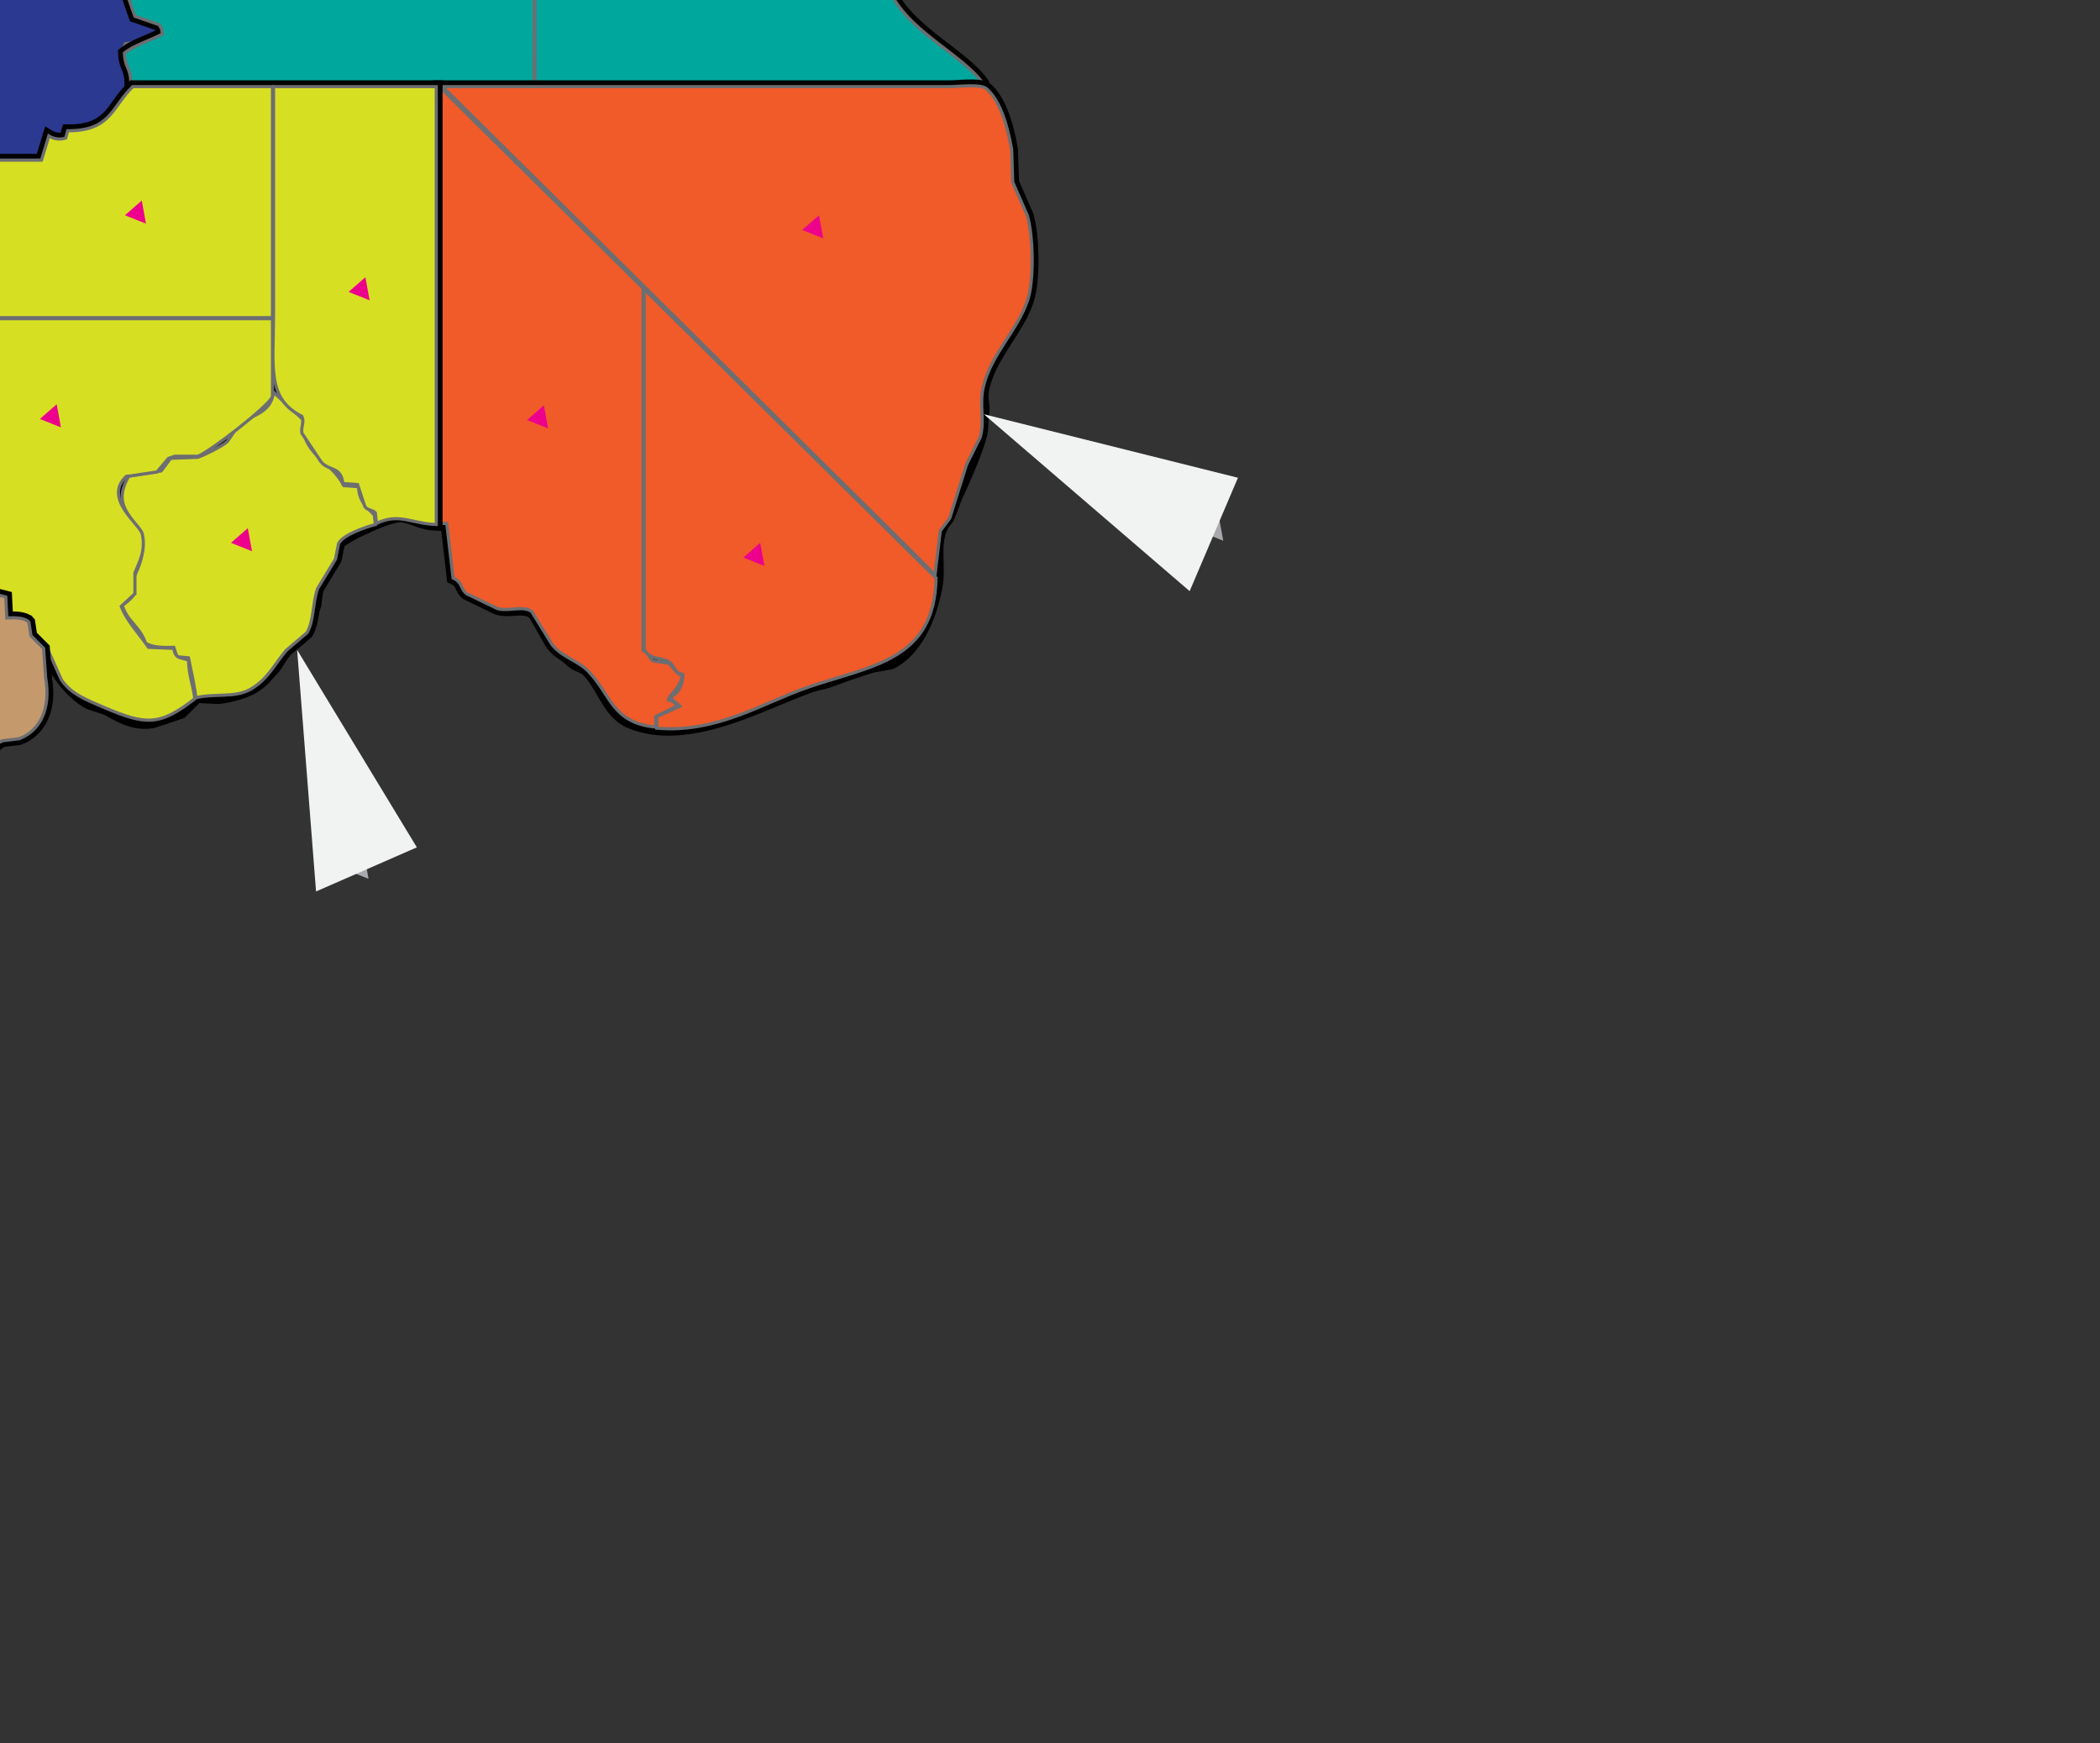 <?xml version="1.0" encoding="utf-8"?>
<!-- Generator: Adobe Illustrator 15.0.2, SVG Export Plug-In . SVG Version: 6.00 Build 0)  -->
<!DOCTYPE svg PUBLIC "-//W3C//DTD SVG 1.1//EN" "http://www.w3.org/Graphics/SVG/1.1/DTD/svg11.dtd">
<svg version="1.1" xmlns="http://www.w3.org/2000/svg" xmlns:xlink="http://www.w3.org/1999/xlink" x="0px" y="0px" width="2000px"
	 height="1660px" viewBox="0 0 2000 1660" enable-background="new 0 0 2000 1660" xml:space="preserve">
<rect x="0" y="0" width="2000" height="1660" fill="#333333" stroke="none"/>
<g id="continent">
	<path id="whole_map" fill-rule="evenodd" clip-rule="evenodd" stroke="#000000" stroke-width="10" stroke-miterlimit="10" d="
		M808.5-546.5c-0.167,0.833-0.334,1.667-0.5,2.5c-1.725,3.594-7.159,8.504-12.5,7c-0.246,5.21-2.494,6.45-3.5,9.5
		c-0.549,1.665,6.221,43.821,7,45.5c4.277,9.213,36.42,29.618,46,37c3.631,2.797,5.237,7.405,8.5,10.5
		c7.501,7.115,17.1,12.891,23.5,21c13.89,17.599,15.703,42.701,14,70c-0.616,9.871,2.588,21.111,1,31
		c-2.265,14.102-8.94,26.178-13.5,37.5c-5.105,12.678-4.461,26.588-8,40.5c-1.24,4.875-3.938,13.58-3.5,20
		c1.818,26.675,31.902,34.562,24,66c-1.698,6.756-5.783,10.927-8.5,16c-1.334,3.833-2.667,7.667-4,11.5
		c-4.26,7.057-10.605,15.236-14.5,22.5c-1,3-2,6-3,9c-2.5,3-5,6-7.5,9c-8.558,13.408-13.705,37.485-9,58.5
		c7.919,35.369,36.369,54.45,61.5,73c27.477,20.281,47.4,43.916,56,83.5c2.577,11.864-0.631,27.833,3,39.5
		c2.487,7.992,8.307,17.736,11,25.5c6.097,17.578,7.346,39.706,4.5,59.5c-0.726,5.043,1.739,10.271,0.5,16
		c-8.038,37.159-34.155,59.291-44,93.5c-2.651,9.213,1.822,16.061,0,26c-1.082,5.9-1.909,12.121-3.5,19.5
		c-2.382,11.047-9.65,19.819-13,30c-5.8,17.624-9.113,31.419-16,48c-1.704,4.104-5.556,7.02-7.5,10.5
		c-2.382,4.262-5.327,28.657-6,36c0.333,5.333,0.666,10.667,1,16c-3.413,17.98-8.719,40.894-18.5,53.5
		c-3.333,2.666-6.667,5.334-10,8c-4.99,4.461-7.424,10.331-13.5,14c-5.488,3.314-11.415,2.645-18.5,5
		c-13.082,4.35-28.146,9.961-41,14.5c-9.443,3.335-17.012,3.544-26,7.5c-25.204,11.094-53.44,20.644-80.5,30c-5,0.5-10.001,1-15,1.5
		c-8.981,2.362-25.849,8.07-37.5,6c-10.332-2.333-20.668-4.667-31-7c-18.77-9.34-28.499-33.435-41.5-49c-4-1.833-8-3.667-12-5.5
		c-4.182-2.802-18.36-16.445-21.5-20.5c-7.173-9.262-12.369-26.725-23-32c-7.768-3.854-17.728,1.559-27-1
		c-11.815-3.261-19.877-11.568-31.5-14.5c-0.086-4.96-5.035-9.922-8-14c-3.363,1.006-5.622-0.435-4.5-4c1-0.167,2-0.333,3-0.5
		c-1-0.333-2-0.667-3-1c-3.535-15.237-0.952-31.799-6.5-47c-5.243-0.121-11.879,1.872-18.5,0.5c-6.347-1.315-21.722-8.592-28.5-7.5
		c-11.852,1.908-23.253,9.441-33.5,13.5c-6.434,2.548-18.932,6.57-22.5,12c-1,5.166-2,10.334-3,15.5
		c-3.778,9.673-11.313,19.241-16,28c-0.667,5.333-1.334,10.667-2,16c-2.833,8.166-5.667,16.334-8.5,24.5
		c-4.502,9.771-13.772,12.032-20,19.5c-4.02,4.819-6.544,10.992-10.5,16c-3.191,4.04-16.038,14.188-20.5,17.5
		c-8.191,6.081-23.698,8.506-35.5,10.5c-7.686,1.298-14.044-3.765-20,0c-5.898,3.729-8.171,11.536-17.5,15.5
		c-24.345,10.344-36.563,9.646-61-0.5c-2.833-1.833-5.667-3.667-8.5-5.5c-4.166-1.333-8.334-2.667-12.5-4
		c-7.504-4.528-22.986-15.703-27.5-23c-8.635-13.958-12.485-32.857-26-42c-0.667-3.666-1.334-7.334-2-11
		c-1.99-0.291-1.301-0.665-2.5,1c-3.512,13.185,10.729,16.156,13.5,25c-0.334,2.5-0.667,5-1,7.5c3.918,16.033,6.771,45.76-3,60.5
		c-4.868,7.344-13.433,13.419-23,16c-4,0.5-8,1-12,1.5c-2.833,2.333-5.667,4.667-8.5,7c-3.333,1.166-6.667,2.333-10,3.5
		c-5.5,3.833-11.001,7.667-16.5,11.5c-6.987,4.276-20.011,6.607-28.5,8.5c-8.893,1.982-47.957-2.843-51,0.5
		c-13.834,13.296-8.738,23.166-31.5,32c2.521,31.94-9.864,39.232-35,47c-9.252,2.858-20.408,7.106-32,2.5
		c-8.5-4.833-17.001-9.667-25.5-14.5c-4.895-3.866-6.559-9.028-10-14.5c-4.012-6.377-17.073-13.614-24-17
		c-10.615,1.951-16.735,7.062-27.5,9c-6.061,1.092-12.105-1.112-16-2.5c-19.529-6.958-28.287-23.617-24-48.5
		c-7.823-0.515-15.721-0.055-24.5-0.5c-2.817,7.767-23.275,24.202-31,27.5c-4,0.833-8,1.667-12,2.5
		c-14.082,4.539-27.652,14.521-41.5,18c-6.539,1.643-12.894-0.908-18.5-0.5c-12.63,0.919-24.866,0.123-37.5,0
		c-4.619-0.045-12.055,1.872-17.5,0.5c-4.499-1.134-8.38-4.154-12-5.5c-6.373-2.368-10.926,1.636-18,0.5
		c-10.252-1.646-20.521-4.539-30-8.5c-8.241-3.443-11.247-10.533-17.5-15.5c-23.941-19.018-46.537-39.593-22.5-77.5
		c10.601-16.719,35.109-17.159,49.5-30c5.975-5.331,6.479-15.506,13-20.5c-2.54-8.897-0.762-25.048,0-35
		c-14.576-11.072-13.746-36.28-15-56.5c-7.086,2.769-14.979,2.757-23,1.5c-6.165-0.966-12.65,1.725-19,0
		c-13.336-3.623-25.126-12.799-39-16c-8.125-1.874-14.776,2.085-21.5,3c-3.667-0.5-7.334-1-11-1.5
		c-6.833,0.833-13.667,1.667-20.5,2.5c-5.424,2.689-8.944,8.472-13.5,12c-8.827,6.837-26.5,13.046-40,14
		c-9.483,0.67-15.458-4.646-22-6.5c-20.444-5.791-42.923-6.132-57.5-17.5c-6-6.166-12-12.334-18-18.5
		c-1.167-2.333-2.333-4.667-3.5-7c-6.258-4.895-17.829-3.829-25.5-7c-17.927-7.409-51.004-28.573-61-43.5
		c-2.941-4.392-5.386-10.623-6.5-16.5c-1.333-7.032,3.252-20.688,0-25.5c-7.416-10.975-1.733-17.869-2-31
		c-1.167-0.667-2.333-1.334-3.5-2c3.705-18.389-7.42-25.781-13.5-41.5c-1.621-4.19-0.43-10.59-1.5-14.5
		c-1.443-5.27-5.195-11.958-3.5-20.5c4.314-21.741,8.994-38.378,20-53c2.333-2.166,4.667-4.334,7-6.5
		c3.642-5.257,5.539-10.673,10.5-14.5c6.43-4.96,18.321-9.253,23.5-15c0.833-2.833,1.667-5.667,2.5-8.5
		c3.542-7.311,9.736-16.875,12.5-24.5c4.261-11.755,5.182-25.936,12-35c3.943-5.242,9.545-7.151,15-11
		c5.399-3.81,9.12-8.676,16.5-11c12.824-4.039,28.418,1.822,41.5-0.5c6.343-1.126,9.972-3.593,15-5c0-1.167,0-2.334,0-3.5
		c4.833-0.167,9.667-0.333,14.5-0.5c-0.083-2.816-0.125-3.317,1-5.5c4.07,0.258,5.963,2.759,8.5,3c2.301,0.219,2.929-3.155,7-2
		c4.833,2.666,9.667,5.334,14.5,8c5.283,1.149,8.479-3.734,12-4.5c3.833,0.666,7.667,1.333,11.5,2c0-0.167,0-0.333,0-0.5
		c0.167,0,0.333,0,0.5,0c1-2,2-4,3-6c4.792,0.863,9.755,7.635,12.5,11c0.51-2.16,0.353-3.853,2-5c7.013-3.727,18.353-0.965,26-5
		c-1.895-5.883,1.452-7.856,2.5-12c0.955-3.775-2.167-4.426-1.5-8c0.167,0,0.333,0,0.5,0c0.833,0.167,1.667,0.333,2.5,0.5
		c1.69,8.263,7.329,10.296,5.5,20.5c6.986,2.37,10.086,8.098,15.5,12c27.848-5.258,52.246,7.148,65.5,21c3,4.666,6,9.334,9,14
		c8.885,5.369,18.083,8.582,26.5,14.5c2.833,3,5.667,6,8.5,9c2.783,2.072,11.014,7.693,12.5,7c11.215-4.486,19.074-12.647,31.5-16
		c-0.186-26.052,14.53-33.915,30-44c2.833-1.167,5.667-2.334,8.5-3.5c1.793-1.765,7.699-12.952,10-16
		c-4.552-7.511-6.247-16.483-5-27.5c0.662-5.854-2.463-11.735-1-18.5c3.109-14.375,13.47-25.161,19.5-36.5
		c2.562-4.816,2.986-8.995,6-13c3.166-2.666,6.333-5.334,9.5-8c4.148-4.953,6.428-9.976,12-13.5c9.166-3.5,18.334-7,27.5-10.5
		c4.966,2.759,7.359,6.168,11.5,9c-1.533-3.45-3.617-6.651-3.5-10c10.017-9.428,25.098-2.764,40-6.5
		c10.844-2.719,27.892-11.768,37.5-17.5c3.396-2.026,8.621-11.394,14-6.5c-0.936,4.224,0.356,7.42,0,12
		c5.17,2.338,7.279,11.621,10,16.5c-0.167-2.333-0.334-4.667-0.5-7c-1.294-1.82-0.969-1.434-3-1.5c0.521-3.303-2.095-5.911-2.5-9
		c1.5-6,3-12,4.5-18c32.135-13.619,35.291-3.438,62,7c11.8,4.611,15.063-2.74,20,9.5c10.914,0.625,19.42,5.78,28.5,6.5
		c0-0.166,0-0.334,0-0.5c-6.771-6-11.508-3.385-20.5-7c-5.283-2.124-7.088-7.988-11-11.5c-16.195,2.848-34.995-9.229-48.5-16.5
		c0.762-15.633,11.663-48.967,20-56c-7.656-13.539-19.185-26.346-23-44c-0.334-10.499-0.667-21.001-1-31.5
		c-0.797-4.205-3.498-9.341-2.5-15.5c1.294-7.986,2.431-17.6,5-26c1.677-5.482,4.994-8.654,6-15
		c-10.842-8.577-25.516-42.336-25.5-63c-11.511-2.1-10.508-23.055-6-32c1.777-3.527,5.166-3.059,6-8c0.57-3.98-2.248-5.203-3-9
		c-3.008-15.189,2.052-27.586,14-31.5c0.265-6.341,2.211-9.814,3.5-14c-0.5-1.5-1-3-1.5-4.5c-1.354-7.946,4.873-12.139,11-13
		c-1.5-2.333-3-4.667-4.5-7c-1.328-4.112,0.693-6.828,1.5-9.5c0-2.667,0-5.333,0-8c1.441-6.506,5.641-6.574,10-10
		c-4.997-8.661,2.363-18.961,10-21c0.424-7.888,1.057-12.372,7.5-15.5c-4.061-9.891,6.719-27.121,18-27
		c2.129-6.952,9.124-11.993,15.5-14.5c-0.682-7.567-0.543-12.693,3-17.5c6.73-2.253,9.374-0.464,13.5,3.5
		c0.833-0.333,1.666-0.667,2.5-1c-1.367-7.521,8.473-11.823,13-15.5c0.666-1.667,1.334-3.333,2-5c7.879-10.669,12.221-12.74,28-9.5
		c-0.922-3.465-0.715-4.715,1-7.5c1.333-0.167,2.666-0.333,4-0.5c3.301,0.674,4.028,2.088,4.5,5.5c6.396-0.732,10.13,1.758,10.5,8.5
		c5.724-0.672,9.81,2.22,14.5,1.5c9.291-1.427,16.678-3.243,26-4.5c3.333,0.5,6.667,1,10,1.5c8.736,0.786,25.426-0.001,35.5-1
		c15.255-1.513,25.537-8.712,37.5-12c10.605-2.915,18.347-0.386,29-3.5c12.41-3.627,26.055-9.404,37-14
		c7.549-3.17,31.479-11.267,35.5-16c2.517-2.963,0.744-6.52,2-10c1.333-1.5,2.666-3,4-4.5c1.422-3.525,0.456-5.872,2.5-9
		c1.833-0.333,3.666-0.667,5.5-1c5.996,1.029,8.947,12.4,14.5,9.5c11.949-3.712,20.142-11.065,29.5-17c3.333-1.333,6.667-2.667,10-4
		c11.665-9.499,23.334-19.001,35-28.5c9.398-12.244,19.586-22.929,29-35c3.166-2.667,6.334-5.333,9.5-8
		c9.093-12.23,17.242-23.49,28.5-33.5c-1.313-7.036-0.805-13.707,2.5-18.5c6.116-1.737,6.49,0.424,11,2
		c3.746,1.309,10.843-2.586,17-2c2.5,0.667,5,1.333,7.5,2c0-0.167,0-0.333,0-0.5c-1.024-2.663-0.762-4.206,0-7
		c4.834-3.512,7.771-2.129,11.5,1.5c9.008-4.538,10.398-12.877,23-4.5c0.897,0.597,6.457-2.45,9.5-1.5c2.043,0.638,2.567,3.13,4,4
		c3.195,1.942,30.021-2.218,35-1c1,2,2,4,3,6c2.662-1.024,4.206-0.761,7,0c2.708,4.184,9.243,15.715,9.5,21
		c4.511,0.563,13.413,11.743,15,15.5c-0.34,2.686-1.984,4.862-1,5.5c9.618,10.291,21.271,17.746,32.5,26.5
		c16.029,12.497,25.923,31.588,43.5,43c5.956,3.867,14.645,3.97,21.5,7c15.976,7.061,34.637,13.552,51.5,21
		c8.359,3.692,18.135,10.63,26,14.5c4.742,2.333,9.014,2.329,13,5c7.545,5.055,18.1,21.262,22.5,29.5c2.267,4.245,3.97,10.779,8,13
		c4.499,1,9,2,13.5,3c3,2,6,4,9,6c7.599,3.643,15.039,3.518,23.5,6.5c14.394,5.073,31.869,13.494,46,18.5
		c11.943,4.23,20.081,4.623,25,16c9.192-4.128,18.133,1.211,26.5-0.5c5.1-1.042,7.719-4.627,12.5-6.5c-0.5-1.5-1-3-1.5-4.5
		c0.5-0.667,1-1.333,1.5-2c3.5-0.5,7-1,10.5-1.5c1.086,0.913,1.585,1.417,2.5,2.5c0,0.167,0,0.333,0,0.5
		c-4.451,6.265-7.789,11.524-13.5,16.5C810.833-546.5,809.666-546.5,808.5-546.5z"/>
</g>
<g id="Nation1">
	
		<path id="outline" fill-rule="evenodd" clip-rule="evenodd" fill="none" stroke="#000000" stroke-width="12" stroke-miterlimit="10" d="
		M-258.5-202.5c24.729-0.001,34.609,6.57,50,14c0.333,3.666,0.666,7.334,1,11c20.143,0.186,33.852-2.205,45-5
		c16.857,14.193,36.239-2.858,43-1c4.271,1.174,10.388,22.23,19,26c17.229,7.541,43.572-4.863,66,0c17.164,3.723,16.99,14.195,40,14
		c0,6.333,0,12.668,0,19c21.252,9.409,37.798-6.521,54-3c14.064,3.058,27.372,6.06,43,6c0.666-1,1.334-2,2-3c0-4.333,0-8.667,0-13
		c8.004,0.638,8.02,4.559,13,6c11.646,3.369,23.926-13.864,35-4c0,5,0,10,0,15c5.666,3.333,11.334,6.667,17,10
		c-7.363,17.879-31.506,21.018-32,48c2,1.333,4,2.667,6,4c-2.242,5.451-2.181,14.717-2,23c-3.333,2.333-6.667,4.667-10,7
		c0.663,10.4,2.109,13.901-2,22c-3.333,0.666-6.667,1.334-10,2c0.225,10.104,3.946,15.322,7,23c7.965,0.774,20.773,5.845,25,11
		c-7.196,6.767-18.996,11.295-32,12c-1.333,2.666-2.667,5.334-4,8c0.313,13.024,10.697,25.172,5,34
		c-9.177,20.297-22.461,31.114-45,38c-4,0-8,0-12,0c-5.607,2.646-1.024,7.014-11,8c-2.333-1.333-4.667-2.667-7-4
		c-0.666,0.667-1.334,1.333-2,2c-1.666,6.999-3.334,14.001-5,21c-16.332,0.333-32.668,0.667-49,1c0,6.666,0,13.334,0,20
		c-11.271,2.836-8.304,8.893-15,15c-5.666,2.666-11.334,5.334-17,8c-2.75,2.129-23.461,32.813-26,37
		c-10.157,16.745,3.397,24.02-20,32c0.429,10.875-0.005,19.202-4,25c-6.253,2.554-10.379,6.831-14,12c0.149,12.149-0.67,24.559-2,34
		c10.424,4.479,15.895,17.726,19,30c4,2,8,4,12,6c-0.666,1-1.334,2-2,3c-6.199,1.966-11.902,5.784-15,11
		c2.896,7.792,8.229,9.328,3,18c-29.535,5.332-65.443,16.41-101,10c-9.503-14.713-18.027-27.47-28-41c-8.666,0-17.334,0-26,0
		c-1.508,6.748-5.777,21.515-11,25c-15.227,5.788-71.899,7.33-93,3c-4.6-0.943-10.529-6.613-18-4c-23.173,8.106-51.441,23.298-78,28
		c0-0.333,0-0.667,0-1c2.717-5.827,5.181-9.687,4-17c-3,0-6,0-9,0c-0.242-16.289-6.915-22.396-11-36c-8.232-1.903-12.85-5.221-23-6
		c0-59.327,0-118.673,0-178c0-11.757-2.807-56.467,2-62c4-2,8-4,12-6c3.333-5.333,6.667-10.667,10-16
		c-20.089-41.511,15.027-98.948,38-116c9.999-4,20.001-8,30-12c4.333,3.333,8.667,6.667,13,10c-3.089-4.777-4.902-8.223-3-13
		c11.77-3.25,33.196-1.561,45-6c15.283-5.748,28.393-19.912,43-24c0.666,0.334,1.334,0.667,2,1c-0.473,10.997,1.602,15.23,7,20
		c-3.283-7.363-3.436-22.313,4-27c24.207-15.715,61.932,5.645,79,17c11.332,2.666,22.668,5.334,34,8c-6.604-5.529-14.93-4.246-24-8
		c-5.548-2.297-7.35-9.941-12-12c-5.333-0.333-10.667-0.666-16-1c-10.999-5.333-22.001-10.667-33-16
		c0.848-20.428,9.137-44.504,20-56C-246.934-155.91-257.717-168.891-258.5-202.5z"/>
	<polygon id="agent_anchor" fill-rule="evenodd" clip-rule="evenodd" fill="#A7A9AC" points="-547,-227 -563,-213 -543,-205 	"/>
	<polygon id="pointer" fill-rule="evenodd" clip-rule="evenodd" fill="#F1F2F2" points="-571,-177 -323,-49 -531,-251 	"/>
	<g id="_x33_">
		
			<path id="N1T3" fill-rule="evenodd" clip-rule="evenodd" fill="#2B3990" stroke="#6D6E71" stroke-width="3" stroke-miterlimit="10" d="
			M-451.5,403.5c-0.242-16.289-6.915-22.396-11-36c-8.232-1.903-12.85-5.221-23-6c0-59.327,0-118.673,0-178
			c0-11.757-2.807-56.467,2-62c4-2,8-4,12-6c3.333-5.333,6.667-10.667,10-16c-20.089-41.511,15.027-98.948,38-116
			c9.999-4,20.001-8,30-12c9.479,5.18,16.144,14.303,20,25c2.667,0.334,5.333,0.667,8,1c1-1.333,2-2.667,3-4
			c0.667,0.334,1.333,0.667,2,1c0.069,10.913,5.285,40.811,12,43c1.803,0.588,7.874-1.404,11-1c3.959,5.771,5.582,11.623,9,19
			c13.198-0.572,14.53,2.349,19,10c8.21-0.369,11.074-0.428,16-4c15.963,11.817,8.084,34.023,10,52c23.78,12.56,21.344,32.393,50,39
			c74.326,0,148.674,0,223,0c0,5.666,0,11.334,0,17c-11.271,2.836-8.304,8.893-15,15c-5.666,2.666-11.334,5.334-17,8
			c-2.75,2.129-23.461,32.813-26,37c-10.157,16.745,3.397,24.02-20,32c0.429,10.875-0.005,19.202-4,25
			c-6.253,2.554-10.379,6.831-14,12c0.149,12.149-0.67,24.559-2,34c10.424,4.479,15.895,17.726,19,30c4,2,8,4,12,6
			c-0.666,1-1.334,2-2,3c-6.199,1.966-11.902,5.784-15,11c2.896,7.792,8.229,9.328,3,18c-29.535,5.332-65.443,16.41-101,10
			c-9.503-14.713-18.027-27.47-28-41c-8.666,0-17.334,0-26,0c-3.666,8.666-7.334,17.334-11,26c-19.584-0.15-31.83,8.196-53,4
			c-6.805-1.349-55-7.053-58-6c-23.188,8.141-51.437,23.217-78,28c0-0.333,0-0.667,0-1c2.717-5.827,5.181-9.687,4-17
			C-445.5,403.5-448.5,403.5-451.5,403.5z"/>
		<polygon id="text_anchor" fill-rule="evenodd" clip-rule="evenodd" fill="#EC008C" points="-320,237 -336,251 -316,259 		"/>
	</g>
	<g id="_x32_">
		
			<path id="N1T2" fill-rule="evenodd" clip-rule="evenodd" fill="#2B3990" stroke="#6D6E71" stroke-width="3" stroke-miterlimit="10" d="
			M104.5-137.5c8.004,0.638,8.02,4.559,13,6c11.646,3.369,23.926-13.864,35-4c0,5,0,10,0,15c5.666,3.333,11.334,6.667,17,10
			c-6.798,16.492-31.501,20.788-32,48c2,1.333,4,2.667,6,4c-2.196,5.885-1.399,19.303-4,25c-2.666,1.666-5.334,3.334-8,5
			c0.663,10.4,2.109,13.901-2,22c-3.333,0.666-6.667,1.334-10,2c0.225,10.104,3.946,15.322,7,23c7.965,0.774,20.773,5.845,25,11
			c-7.196,6.767-18.996,11.295-32,12c-1.333,2.666-2.667,5.334-4,8c0.313,13.024,10.697,25.172,5,34
			c-9.158,20.251-22.523,31.133-45,38c-4,0-8,0-12,0c-5.607,2.646-1.024,7.014-11,8c-2.333-1.333-4.667-2.667-7-4
			c-0.666,0.667-1.334,1.333-2,2c-1.666,6.999-3.334,14.001-5,21c-67.66,0.667-135.34,1.333-203,2c-29.545,0.001-66.241,3.218-87-6
			c-9.763-4.335-6.422-11.627-12-20c-6.666-4.333-13.334-8.667-20-13c0-0.333,0-0.667,0-1c2.872-11.25,5.096-40.83-6-47
			c-4.365-3.029-12.413,0.205-20,1c-1.666-3-3.334-6-5-9c-4.666-0.333-9.334-0.666-14-1c-2.232-9.563-3.061-15.343-11-19
			c-1.736-0.573-8.711,1.174-9,1c-8.402-5.041-9.703-29.84-12-43c-6.947,1.074-5.729,2.315-13,2c-2.719-10.028-9.581-13.488-11-25
			c1-0.666,2-1.334,3-2c8.844-5.754,28.996-1.638,40-5c17.178-5.248,30.256-20.665,46-25c0.666,0.334,1.334,0.667,2,1
			c-0.208,14.926,5.647,17.109,9,28c0.333,0,0.666,0,1,0c0-1.666,0-3.334,0-5c-4.945-6.611-8.881-23.725,1-30
			c20.302-13.297,40.693,0.479,57,7c25.289,10.115,53.567,13.441,79,25c11.152,5.068,18.75,14.8,28,20c6,0,12,0,18,0
			c7.434,1.597,11.146,8.014,16,12c1.236,0.551,55.57-0.81,56-1c6.868-3.045,17.683-12.889,24-17c0.107-0.07,8.135,2.509,12,1
			c1.666-1.666,3.334-3.334,5-5c12.521-6.863,26.107,0.057,29-17c13.489-6.344,33.954-63.016,46-80c9.061,1.309,13.554,1.752,18-4
			C105.166-130.166,104.833-133.834,104.5-137.5z"/>
		<polygon id="text_anchor" fill-rule="evenodd" clip-rule="evenodd" fill="#EC008C" points="-100,52 -116,66 -96,74 		"/>
	</g>
	<g id="_x31_">
		
			<path id="N1T1" fill-rule="evenodd" clip-rule="evenodd" fill="#2B3990" stroke="#6D6E71" stroke-width="3" stroke-miterlimit="10" d="
			M-258.5-202.5c24.729-0.001,34.609,6.57,50,14c0.333,3.666,0.666,7.334,1,11c20.143,0.186,33.852-2.205,45-5
			c16.857,14.193,36.239-2.858,43-1c4.271,1.174,10.388,22.23,19,26c17.229,7.541,43.572-4.863,66,0
			c17.164,3.723,16.99,14.195,40,14c0,6.333,0,12.668,0,19c27.455,11.65,52.744-9.132,81,2c-1.333,1.333-2.667,2.667-4,4
			c-5.009,15.266-36.443,79.048-47,86c-11.125,5.182-30.628,12.928-41,10c-2.772,9.193-18.91,11.312-25,18
			c-19.102-5.836-34.614,1.352-55,1c-5.442-17.474-18.404-5.048-33-13c-8.844-4.818-18.162-15.541-28-20
			c-15.665-4.666-31.335-9.334-47-14c-5.551-2.296-7.348-9.938-12-12c-5.333-0.333-10.667-0.666-16-1
			c-10.999-5.333-22.001-10.667-33-16c0.848-20.428,9.137-44.504,20-56C-246.934-155.91-257.717-168.891-258.5-202.5z"/>
		<polygon id="text_anchor" fill-rule="evenodd" clip-rule="evenodd" fill="#EC008C" points="-79,-100 -95,-86 -75,-78 		"/>
	</g>
</g>
<g id="Nation2">
	
		<path id="outline" fill-rule="evenodd" clip-rule="evenodd" fill="none" stroke="#000000" stroke-width="12" stroke-miterlimit="10" d="
		M277.5-194.5c-0.333,2.333-0.667,4.667-1,7c-2.333,3-4.667,6-7,9c-4.005-2.166-12.066-3.194-16,0c-3.974,2.164-3.506,3.532-5,8
		c-10.666-0.666-21.334-1.334-32-2c-0.333,1-0.667,2-1,3c-2.036,2.555-2.164,5.891-2,11c-7.999,0.334-16.001,0.667-24,1
		c1.333,1.666,2.667,3.334,4,5c-3.028,6.955-6.293,9.975-12,14c-11.543-0.582-34.476-7.077-48-2c-3.273,1.229-7.811,7.071-14,6
		c-6.401-1.107-7.936-7.455-18-5c-0.334,5-0.667,10-1,15c-17.665-2-35.335-4-53-6c-10.431,3.172-23.891,8.352-39,4
		c-0.334-6.666-0.667-13.334-1-20c-6.333-0.333-12.668-0.666-19-1c-1.713-4.584-4.135-9.26-9-11c-0.334,0.666-0.667,1.334-1,2
		c-3.666-1.333-7.334-2.667-11-4c-19.664,0.666-39.336,1.334-59,2c-4.529-0.882-8.438-2.996-11-6c-7.446-4.317-7.784-12.519-12-20
		c-3.333-0.666-6.667-1.334-10-2c-7.906,5.934-17.829,6.389-33,6c-1.333-2.666-2.667-5.334-4-8c-12.285,4.925-23.479,8.175-44,8
		c0-3.333,0-6.667,0-10c-8.332-4.666-16.668-9.334-25-14c-9.332-0.666-18.668-1.334-28-2c-1-6.666-2-13.334-3-20
		c1.924-15.383,9.293-28.282,11-42c-7.986-6.271-37.158-71.014-34-86c1.394-6.611,7.42-9.644,9-14c-1.333-7.999-2.667-16.001-4-24
		c2.33-11.709,9.914-10.883,15-18c4.829-6.758,1.664-19.203,3-27c3.333-1.667,6.667-3.333,10-5c-3.467-5.569-7.605-18.653-2-28
		c3-2,6-4,9-6c2.134-4.255-2.647-11.396,2-17c2.666-1.333,5.334-2.667,8-4c7.08-10.292,4.623-26.325,12-36
		c3.676-4.82,9.173-3.209,14-7c6.33-4.971,5.316-10.875,15-14c-0.57-8.844-0.361-14.905,5-18c5.973-2.158,8.243,1.621,14,3
		c0.82-8.481,18.279-28.123,25-31c6,0,12,0,18,0c0.333-2.333,0.666-4.667,1-7c2,0,4,0,6,0c4.683,6.313,10.875,4.61,13,14
		c22.467-2.904,51.053,2.733,80-2c18.484-3.022,30.429-10.297,46-14c22.033-5.239,39.337-5.938,59-14
		c9.227-3.783,36.307-10.601,41-19c4.582-8.198,2.516-25.249,14-23c3.666,3,7.334,6,11,9c45.47-9.348,77.896-56.583,106-85
		c12.665-13.665,25.335-27.334,38-41c2.364-6.062-1.393-11.496,2-17c1.517-1.926,1.791-1.77,4-3c9.676,3.748,21.291,0.704,32,3
		c-0.628-4.311-1.273-5.353,2-8c5.063-1.77,7.441,2.671,11,2c2.333-1.667,4.667-3.333,7-5c0,138.986,0,278.014,0,417
		c0,42.996,0,86.004,0,129c0.001,13.697,2.597,34.842-2,45c-12.504,2.049-28.666,8.924-38,15c0.533,9.123,3.458,16.635,0,24
		c-0.333,0-0.667,0-1,0C293.465-185.021,286.053-193.174,277.5-194.5z"/>
	<polygon id="agent_anchor" fill-rule="evenodd" clip-rule="evenodd" fill="#A7A9AC" points="-309,-805 -325,-791 -305,-783 	"/>
	<polygon id="pointer" fill-rule="evenodd" clip-rule="evenodd" fill="#F1F2F2" points="-361,-751 -153,-593 -273,-825 	"/>
	<g id="_x35_">
		
			<path id="N2T5" fill-rule="evenodd" clip-rule="evenodd" fill="#39B54A" stroke="#6D6E71" stroke-width="3" stroke-miterlimit="10" d="
			M204.5-298.5c0,46.662,0,93.338,0,140c-6.448-0.522-12.653-1.072-15,3c1.333,1,2.667,2,4,3c-3.028,6.955-6.293,9.975-12,14
			c-11.543-0.582-34.476-7.077-48-2c-3.273,1.229-7.811,7.071-14,6c-6.401-1.107-7.936-7.455-18-5c-0.334,5-0.667,10-1,15
			c-17.665-2-35.335-4-53-6c-10.431,3.172-23.891,8.352-39,4c-0.334-6.666-0.667-13.334-1-20c-6.333-0.333-12.668-0.666-19-1
			c-1.713-4.584-4.135-9.26-9-11c-0.334,0.666-0.667,1.334-1,2c-3.666-1.333-7.334-2.667-11-4c-19.664,0.666-39.336,1.334-59,2
			c-4.53-0.879-8.436-3-11-6c-7.527-4.445-5.551-11.804-11-18c-5.131-5.091-27.56,1.529-44,2c-1.333-2.666-2.667-5.334-4-8
			c-12.285,4.925-23.479,8.175-44,8c0-3.333,0-6.667,0-10c-8.332-4.666-16.668-9.334-25-14c-9.332-0.666-18.668-1.334-28-2
			c-1.521-24.188,0.574-41.508,9-61c-9.349-7.207-13.848-19.627-19-31C-110.85-298.5,46.85-298.5,204.5-298.5z"/>
		<polygon id="text_anchor" fill-rule="evenodd" clip-rule="evenodd" fill="#EC008C" points="56,-227 40,-213 60,-205 		"/>
	</g>
	<g id="_x34_">
		
			<path id="N2T4" fill-rule="evenodd" clip-rule="evenodd" fill="#39B54A" stroke="#6D6E71" stroke-width="3" stroke-miterlimit="10" d="
			M204.5-358.5c0,19.665,0,39.336,0,59c-119.321,0-238.679,0-358,0c-16.396,0.002-112.196,2.26-116-3
			c-4.174-7.193-1.089-20.014-6-28c-4.77-7.755-13.787-15.836-7-31c2.333-2.333,4.667-4.667,7-7c2.835-8.016-6.755-17.924-3-29
			c2.665-7.861,9.897-7.652,14-13c1-8.999,2-18.001,3-27c3.333-1.667,6.667-3.333,10-5c-10.104-15.558,3.322-30.768,6-41
			c22.763,19.882,52.16,29.776,78,47c6.005,4.002,5.151,10.116,14,12c25.029-21.656,33.23,8.131,50,14
			c9.332,0.666,18.668,1.334,28,2c4.389,3.584,5.588,10.895,10,14c8.332,3,16.668,6,25,9c9.76,6.869,10.67,34.758,40,25
			c4-3.666,8-7.334,12-11c16.8-4.943,37.715,11.074,49,15c0,0,40.41-6.021,43-7c-1.666-0.666-3.334-1.334-5-2c0.333-1,0.666-2,1-3
			c1.666-2.333,3.334-4.667,5-7c14.674-6.719,31.451,1.649,48,2c3.021,5.223,3.561,6.181,5,12
			C172.271-357.935,184.88-358.346,204.5-358.5z"/>
		<polygon id="text_anchor" fill-rule="evenodd" clip-rule="evenodd" fill="#EC008C" points="-150,-371 -166,-357 -146,-349 		
			"/>
	</g>
	<g id="_x33_">
		
			<path id="N2T3" fill-rule="evenodd" clip-rule="evenodd" fill="#39B54A" stroke="#6D6E71" stroke-width="3" stroke-miterlimit="10" d="
			M205.5-527.5c45.329,0,90.671,0,136,0c0,72.326,0,144.674,0,217c0,22.551,5.471,74.336-2,91c-12.504,2.049-28.666,8.924-38,15
			c0.65,8.73,4.55,18.461-1,24c-8.742-4.174-13.314-12.172-23-14c-0.113,9.499-3.225,11.545-8,16c-4.005-2.166-12.066-3.194-16,0
			c-3.974,2.164-3.506,3.532-5,8c-10.666-0.666-21.334-1.334-32-2c-0.333,1-0.667,2-1,3c-2.036,2.555-2.164,5.891-2,11
			c-2.666,0-5.334,0-8,0C205.5-281.488,205.5-404.512,205.5-527.5z"/>
		<polygon id="text_anchor" fill-rule="evenodd" clip-rule="evenodd" fill="#EC008C" points="278,-381 262,-367 282,-359 		"/>
	</g>
	<g id="_x32_">
		
			<path id="N2T2" fill-rule="evenodd" clip-rule="evenodd" fill="#39B54A" stroke="#6D6E71" stroke-width="3" stroke-miterlimit="10" d="
			M15.5-527.5c62.994,0,126.006,0,189,0c0,55.994,0,112.006,0,168c-19.629,0.268-32.238,0.621-47-3c0.322-6.342-0.158-8.479-6-11
			c-13.498-5.549-34.4-6.145-49-3c-2.371,4.389-3.745,5.816-4,13c-12.427-0.105-32.289,7.985-38,6c-18.826-6.543-46.694-25.963-61-3
			c-38.635-0.002-23.704-14.807-40-26c-18.512-12.716-19.778-3.576-34-23c-9.999-0.666-20.001-1.334-30-2
			c-16.953-6.659-14.428-20.792-42-21c-2.635,3.377-5.02,5.802-10,7c-3.666-4-7.334-8-11-12c-21.146-13.563-65.075-28.45-78-48
			c2.182-9.023,6.959-6.557,11-12c0.333-3.333,0.666-6.667,1-10c2.984-7.003,8.645-25.522,15-30c3.333-1,6.667-2,10-3
			c6.336-4.971,5.361-10.803,15-14c-0.303-8.021,0.488-13.418,3-18c7.825-1.357,9.138,1.458,16,3c0.949-8.632,18.129-28.074,25-31
			c6-0.333,12-0.667,18-1c0.333-2,0.666-4,1-6c2.333,0,4.667,0,7,0c0.438,1.057,11.016,12.22,12,13c0.674,0.534,79.117,0.307,90-2
			c12.332-4.333,24.668-8.667,37-13C15.5-582.169,15.5-554.831,15.5-527.5z"/>
		<polygon id="text_anchor" fill-rule="evenodd" clip-rule="evenodd" fill="#EC008C" points="13,-466 -3,-452 17,-444 		"/>
	</g>
	<g id="_x31_">
		
			<path id="N2T1" fill-rule="evenodd" clip-rule="evenodd" fill="#39B54A" stroke="#6D6E71" stroke-width="3" stroke-miterlimit="10" d="
			M341.5-528.5c-108.322,0-216.678,0-325,0c0-26.997,0-54.003,0-81c32.99,0.045,77.277-18.75,98-33c2.333-7.666,4.667-15.334,7-23
			c2.333,0,4.667,0,7,0c3.666,3,7.334,6,11,9c45.593-8.497,134.907-102.98,146-145c9.725-0.211,25.225-0.339,36,2
			c0-2.667,0-5.333,0-8c10.969-1.488,11.005,0.848,20-3C341.5-716.509,341.5-622.491,341.5-528.5z"/>
		<polygon id="text_anchor" fill-rule="evenodd" clip-rule="evenodd" fill="#EC008C" points="229,-623 213,-609 233,-601 		"/>
	</g>
</g>
<g id="Nation3">
	
		<path id="outline" fill-rule="evenodd" clip-rule="evenodd" fill="none" stroke="#000000" stroke-width="12" stroke-miterlimit="10" d="
		M344.5-813.5c9.804,0.603,18.467,3.598,25,6c11.665-0.333,23.334-0.667,35-1c12.737,6.353,27.993,33.298,33,48
		c0.666,0.667,1.333,1.333,2,2c11.665,8.999,23.334,18.001,35,27c9.666,10.999,19.334,22.001,29,33
		c10.531,8.465,22.905,10.244,37,16c28.538,11.654,59.06,22.22,85,38c13.358,8.126,21.045,38.88,31,44
		c30.002,15.432,100.521,23.781,117,49c15.597-1.689,27.57-1.82,39-6c0-2.333,0-4.667,0-7c4.905-0.812,9.556-1.724,13,1
		c-5.245,9.839-17.195,25.242-30,27c-17.44,80.579,65.781,83.501,89,134c6.724,14.623,8.596,38.785,6,59
		c-1.482,11.545,4.013,24.056,1,36c-6.938,27.512-22.546,57.172-25,91c-1.656,22.841,21.902,33.177,26,53
		c3.459,16.736-8.443,25.803-12,37c-1.333,0-2.667,0-4,0c-0.215-4.514-0.708-5.391-2-8c-6.999,0.334-14.001,0.667-21,1
		c-0.529,2.419-13.031,19.07-15,21c-15.943-1.717-27.803-10.709-39-16c-7.666,0.666-15.334,1.334-23,2c-2.333-2.666-4.667-5.334-7-8
		c-10.999,0-22.001,0-33,0c-0.985-8.119-6.129-10.134-15-10c-1,2-2,4-3,6c-1-0.333-2-0.666-3-1c-3.46-4.602-5.906-11.783-9-17
		c-18.242,0.178-24.251,4.649-35,8c-14.342,4.471-31.133-4.016-41-6c-10.666,0-21.334,0-32,0c-13.013-2.514-22.827-8.38-34-12
		c-0.983-51.785-55.19-23.598-98-34c-12.602-3.063-17.762-13.705-35-14c-22.852,27.043-68.058,12.342-87-8
		C344.5-419.48,344.5-616.52,344.5-813.5z"/>
	<polygon id="agent_anchor" fill-rule="evenodd" clip-rule="evenodd" fill="#A7A9AC" points="835,-825 819,-811 839,-803 	"/>
	<polygon id="pointer" fill-rule="evenodd" clip-rule="evenodd" fill="#F1F2F2" points="791,-849 663,-599 873,-791 	"/>
	<g id="_x34_">
		
			<path id="N3T4" fill-rule="evenodd" clip-rule="evenodd" fill="#FFF200" stroke="#6D6E71" stroke-width="3" stroke-miterlimit="10" d="
			M556.5-350.5c13.875,4.729,58.566-5.974,75,5c3.666,9.666,7.334,19.334,11,29c5.622,6.779,36.693,17.935,44,15
			c3.595-7.142,5.282-1.077,12-3c7.757-8.997,13.943-12.276,21,0c11.666,0.666,23.334,1.334,35,2c2.333,5,4.667,10,7,15
			c5.666,0.666,11.334,1.334,17,2c-0.373,10.471,1.115,17.832,5,24c11.119,1.766,39.043-4.225,45,1c3,5.333,6,10.667,9,16
			c3.333,0.334,6.667,0.667,10,1c-1.6,9.016,13.578,14.836,21,18c-7.627,27.123,17.259,38.067,23,58
			c5.303,18.414-7.367,28.181-11,41c-1.333,0-2.667,0-4,0c-0.333-2.666-0.667-5.334-1-8c-7.333,0.334-14.668,0.667-22,1
			c-2.288,9.41-9.824,11.493-14,21c-16.537-1.729-28.267-11.033-40-16c-7.666,0.666-15.334,1.334-23,2c-1.707-0.898-5.224-7.159-7-8
			c-10.999,0-22.001,0-33,0c-1.024-8.138-5.896-10.221-15-10c-2.227,2.341-1.688,3.332-5,5c-0.333,0-0.667,0-1,0
			c-3.566-4.618-5.966-10.522-8-17c-18.566,0.178-25.085,4.598-36,8c-14.333,4.469-31.053-4.008-41-6c-10.332,0-20.668,0-31,0
			c-13.713-2.482-23.397-8.295-35-12c-1-6.666-2-13.334-3-20c-17.377-12.574-36.188-14-68-14c-8.999,0-18.001,0-27,0
			c-12.662-3.106-17.652-13.463-35-14c-23.214,27.782-63.704,12.185-82-8c8.571-3.797,12.288-8.032,24-10
			c4.87-13.015,15.193-12.91,20-27c5-0.666,10-1.334,15-2c2.801-12.508,1.17-15.354,9-22c11.032,1.168,23.015,10.644,37,5
			c4.787-2.031,10.722-6.299,13-11c3.565-22.954,8.302-21.732,27-34c-0.351-9.537-1.197-15.672,2-21
			C517.241-350.545,537.67-341.078,556.5-350.5z"/>
		<polygon id="text_anchor" fill-rule="evenodd" clip-rule="evenodd" fill="#EC008C" points="684,-237 668,-223 688,-215 		"/>
	</g>
	<g id="_x33_">
		
			<path id="N3T3" fill-rule="evenodd" clip-rule="evenodd" fill="#FFF200" stroke="#6D6E71" stroke-width="3" stroke-miterlimit="10" d="
			M795.5-491.5c4.828,4.895,4.618,13.552,10,18c23.433,19.366,64.137,41.829,78,69c8.012,15.702,13.44,75.137,8,97
			c-5.333,13.332-10.667,26.668-16,40c-2.333,13.332-4.667,26.668-7,40c-2.666-0.333-5.334-0.666-8-1c-1.193-6.39-7.361-7.819-13-9
			c0.122-5.711,1.652-4.203-2-7c-3.333-1-6.667-2-10-3c-2.333-5.333-4.667-10.667-7-16c-16.146,0.335-28.776,4.013-45,1
			c-1.473-5.354-2.754-20.853-7-24c-5-1-10-2-15-3c-2-4.666-4-9.334-6-14c-11.999-0.666-24.001-1.334-36-2
			c-5.584-3.271-2.311-7.541-12-9c-7.943,5.652-8.433,8.477-21,8c-1,2-2,4-3,6c-37.521-11.107-37.717-17.407-54-49
			c-23.491-1.578-49.323,0.64-72,1c0.333-1,0.667-2,1-3c1.666-1,3.334-2,5-3c-0.087-9.115-2.064-17.824-1-21
			c9.137-2.118,9.528-7.141,8-17c7.334-3.365,20.387-6.502,23-15c-3.651-0.912-2.045,0.038-4-2c14.688,0.674,23.521-1.607,29-10
			c0.553-36.493,23.224-23.855,53-34c1.333-6,2.667-12,4-18c6.999-0.333,14.001-0.667,21-1c1.771-7.789,4.189-11.331,10-15
			c0.333,0,0.667,0,1,0c4.908,11.261,20.08-2.594,33,3c3.335,1.444,8.929,9.272,12,12C767.659-473.411,787.292-482.557,795.5-491.5z
			"/>
		<polygon id="text_anchor" fill-rule="evenodd" clip-rule="evenodd" fill="#EC008C" points="765,-394 749,-380 769,-372 		"/>
	</g>
	<g id="_x32_">
		
			<path id="N3T2" fill-rule="evenodd" clip-rule="evenodd" fill="#FFF200" stroke="#6D6E71" stroke-width="3" stroke-miterlimit="10" d="
			M518.5-347.5c0-113.655,0-227.345,0-341c24.24,3.513,95.019,33.917,111,47c9.421,7.712,18.916,36.83,27,41
			c29.854,15.4,100.699,23.86,117,49c15.597-1.689,27.57-1.82,39-6c0-2.333,0-4.667,0-7c4.905-0.812,9.556-1.724,13,1
			c-5.236,9.785-17.237,25.247-30,27c-2.98,13.616-0.274,26.012,1,43c-8.043,6.44-30.563,23.268-44,19
			c-4.333-3.666-8.667-7.333-13-11c-9.999,0.667-20.001,1.333-30,2c-1-1.667-2-3.333-3-5c-6.375,3.581-8.346,7.65-11,15
			c-6.999,0.667-14.001,1.333-21,2c0.24,10.17-2.041,13.637-6,19c-18.744-0.531-37.986,4.477-50,12c0.722,11.922,1.45,16.257-4,25
			c-8.195,3.572-16.245,5.203-30,5c0.333,0.666,0.667,1.334,1,2c2.333,1,4.667,2,7,3c-1.333,1.666-2.667,3.334-4,5
			c-9.021,1.102-13.23,4.125-19,8c0.852,7.028,0.773,10.178-2,15c-2.333,0.666-4.667,1.334-7,2c1.045,6.402,5.141,12.563,2,20
			C554.767-344.908,532.396-346.57,518.5-347.5z"/>
		<polygon id="text_anchor" fill-rule="evenodd" clip-rule="evenodd" fill="#EC008C" points="627,-548 611,-534 631,-526 		"/>
	</g>
	<g id="_x31_">
		
			<path id="N3T1" fill-rule="evenodd" clip-rule="evenodd" fill="#FFF200" stroke="#6D6E71" stroke-width="3" stroke-miterlimit="10" d="
			M344.5-813.5c9.74,0.5,18.568,3.36,25,6c11.665-0.333,23.334-0.667,35-1c5.123,2.629,31.56,33.886,34,41
			c-0.333,2.333-0.667,4.667-1,7c12.332,9.666,24.668,19.334,37,29c7.666,8.999,15.334,18.001,23,27
			c6.999,5.666,14.001,11.334,21,17c0,113.322,0,226.678,0,340c-12.748-0.389-18.652,1.643-26,5c0.513,7.536,2.234,10.969,1,18
			c-8.332,5.666-16.668,11.334-25,17c-4.729,7.617-0.644,15.237-4,22c-4.8,1.593-6.921,3.869-10,7c-16.819,0.229-23.809-4.627-36-6
			c-3.333,1.666-6.667,3.334-10,5c0.262,6.893,0.009,13.862-2,18c-4.666,0.666-9.334,1.334-14,2c-1.313,10.513-11.64,17.973-21,20
			c0.666,2,1.333,4,2,6c-13.717,2.177-17.082,9-29,11C344.5-419.48,344.5-616.52,344.5-813.5z"/>
		<polygon id="text_anchor" fill-rule="evenodd" clip-rule="evenodd" fill="#EC008C" points="437,-544 421,-530 441,-522 		"/>
	</g>
</g>
<g id="Nation4">
	
		<path id="outline" fill-rule="evenodd" clip-rule="evenodd" fill="none" stroke="#000000" stroke-width="12" stroke-miterlimit="10" d="
		M873.5-131.5c0.333,2.666,0.667,5.334,1,8c1.666,0,3.334,0,5,0c-10.666,17.998-21.334,36.002-32,54
		c-31.363,81.586,58.437,108.64,88,148c0,0.333,0,0.667,0,1c-182.315,0-364.685,0-547,0c-58.994,0-118.006,0-177,0
		c-27.916,0.001-62.553,3.133-87-2c-0.396-13.081-5.625-13.405-6-27c9.321-7.574,25.211-12.129,36-18c-0.298-5.588-1.02-5.838-3-9
		c-7.666-2.666-15.334-5.334-23-8c-2-5.666-4-11.334-6-17c4-1.666,8-3.334,12-5c0.683-8.871,1.131-11.721,0-20
		c10.173-6.664,11.277-19.363,12-35c-4.326-2.733-5.66-2.774-6-10c1.76-0.952,31.77-39.052,32-41c-6-4-12-8-18-12
		c0.666-4.333,1.334-8.667,2-13c19.268,0.446,24.793,0.554,38-5c0.333-4.333,0.667-8.667,1-13c7.332-0.333,14.667-0.666,22-1
		c-0.862-5.337-0.99-8.977,1-13c11.755,0.338,24.329,4.492,34,0c1-2.666,2-5.334,3-8c5.666,0.334,11.334,0.667,17,1
		c3.729-4.765,7.043-6.047,8-14c7.068,5.671,12.414,13.64,24,12c0.333-1,0.667-2,1-3c3.45-9.268-1.812-17.111,2-24
		c9.029-0.051,30.006-10.055,38-14c15.694,7.371,28.375,31.937,59,24c12.571-3.258,21.117-14.258,34-16
		c8.999,4.666,18.001,9.334,27,14c32.879,8.051,79.967-11.773,93,15c1,6,2,12,3,18c7.999,3.666,16.001,7.334,24,11
		c6.77,2.019,84.11,9.338,88,8c9.931-3.416,14.614-8.007,32-8c1.715,9.796,4.234,14.185,12,18c1.666-0.666,3.334-1.334,5-2
		c1.308-4.472-0.662-2.009,3-4c6.185,2.689,5.805,5.028,10,9c10.666,0.334,21.334,0.667,32,1c1.587,0.906,5.264,7.191,7,8
		c7.666-0.666,15.334-1.334,23-2c13.588,4.411,26.258,15.005,45,17c1.986-13.287,10.21-12.193,14-23
		C862.166-131.5,867.834-131.5,873.5-131.5z"/>
	<polygon id="agent_anchor" fill-rule="evenodd" clip-rule="evenodd" fill="#A7A9AC" points="1187,-67 1171,-53 1191,-45 	"/>
	<g id="_x32_">
		
			<path id="N4T2" fill-rule="evenodd" clip-rule="evenodd" fill="#00A79D" stroke="#6D6E71" stroke-width="3" stroke-miterlimit="10" d="
			M509.5-197.5c-0.333,92.324-0.667,184.676-1,277c-84.991,0-170.009,0-255,0c-40.9,0-91.908,5.792-129-2
			c-0.396-13.081-5.625-13.405-6-27c9.321-7.574,25.211-12.129,36-18c-0.298-5.588-1.02-5.838-3-9c-7.666-2.666-15.334-5.334-23-8
			c-2-5.666-4-11.334-6-17c4-1.666,8-3.334,12-5c0.683-8.871,1.131-11.721,0-20c10.173-6.664,11.277-19.363,12-35
			c-4.326-2.733-5.66-2.774-6-10c1.76-0.952,31.77-39.052,32-41c-6-4-12-8-18-12c0.666-4.333,1.334-8.667,2-13
			c19.268,0.446,24.793,0.554,38-5c0.333-4.333,0.667-8.667,1-13c7.332-0.333,14.667-0.666,22-1c-0.862-5.337-0.99-8.977,1-13
			c11.755,0.338,24.329,4.492,34,0c1-2.666,2-5.334,3-8c5.666,0.334,11.334,0.667,17,1c3.729-4.765,7.043-6.047,8-14
			c7.068,5.671,12.414,13.64,24,12c0.333-1,0.667-2,1-3c3.45-9.268-1.812-17.111,2-24c9.029-0.051,30.006-10.055,38-14
			c15.694,7.371,28.375,31.937,59,24c12.571-3.258,21.117-14.258,34-16C461.669-200.176,472.223-197.35,509.5-197.5z"/>
		<polygon id="text_anchor" fill-rule="evenodd" clip-rule="evenodd" fill="#EC008C" points="336,-61 320,-47 340,-39 		"/>
	</g>
	<g id="_x31_">
		
			<path id="N4T1" fill-rule="evenodd" clip-rule="evenodd" fill="#00A79D" stroke="#6D6E71" stroke-width="3" stroke-miterlimit="10" d="
			M509.5-197.5c20.677-0.825,42.725,1.518,49,15c1,6,2,12,3,18c7.999,3.666,16.001,7.334,24,11c6.77,2.019,84.11,9.338,88,8
			c9.931-3.416,14.614-8.007,32-8c1.715,9.796,4.234,14.185,12,18c1.666-0.666,3.334-1.334,5-2c1.308-4.472-0.662-2.009,3-4
			c6.185,2.689,5.805,5.028,10,9c10.666,0.334,21.334,0.667,32,1c1.642,0.965,5.211,7.141,7,8c7.666-0.666,15.334-1.334,23-2
			c12.868,4.37,29.17,17.134,45,17c1.986-13.287,10.21-12.193,14-23c5.666,0,11.334,0,17,0c0.333,2.666,0.667,5.334,1,8
			c1.666,0,3.334,0,5,0c-10.666,17.998-21.334,36.002-32,54c-31.389,81.604,58.435,108.648,88,148c0,0.333,0,0.667,0,1
			c-141.986-0.333-284.015-0.667-426-1C509.5-13.49,509.5-105.51,509.5-197.5z"/>
		<polygon id="text_anchor" fill-rule="evenodd" clip-rule="evenodd" fill="#EC008C" points="691,-35 675,-21 695,-13 		"/>
	</g>
</g>
<g id="Nation5">
	
		<path id="outline" fill-rule="evenodd" clip-rule="evenodd" fill="none" stroke="#000000" stroke-width="12" stroke-miterlimit="10" d="
		M418.5,82.5c128.987,0,258.013,0,387,0c32.663,0,65.336,0,98,0c9.559,0,30.365-2.868,36,2c13.487,11.66,20.428,36.891,24,58
		c0.333,10.332,0.667,20.668,1,31c4.666,10.666,9.334,21.334,14,32c5.704,20.37,6.407,62.683,0,81
		c-10.359,29.614-34.734,50.73-42,82c-4.014,17.272,1.572,32.367-3,48c-7.339,25.092-25.759,63.199-37,86
		c-7.786,15.792-1.123,36.506-5,57c-5.604,29.623-19.739,60.545-43,72c-5.666,1-11.334,2-17,3c-20.098,6.04-40.258,12.501-62,20
		c-41.941,14.465-114.554,56.936-170,33c-19.658-8.486-25.114-33.498-39-48c-10.233-10.688-25.869-13.805-35-26
		c-5.333-9.332-10.667-18.668-16-28c-8.32-10.106-23.135-1.738-36-6c-9.666-4.666-19.334-9.334-29-14
		c-6.396-5.125-3.732-11.082-13-15c-2-17.332-4-34.668-6-52c-2.333,0-4.667,0-7,0C418.5,359.848,418.5,221.152,418.5,82.5z"/>
	<polygon id="agent_anchor" fill-rule="evenodd" clip-rule="evenodd" fill="#A7A9AC" points="1161,493 1145,507 1165,515 	"/>
	<polygon id="pointer" fill-rule="evenodd" clip-rule="evenodd" fill="#F1F2F2" points="1179,455 937,394.5 1133,563 	"/>
	<g id="_x33_">
		
			<path id="N5T3" fill-rule="evenodd" clip-rule="evenodd" fill="#F15A29" stroke="#6D6E71" stroke-width="3" stroke-miterlimit="10" d="
			M418.5,498.5c0-138.652,0-277.348,0-416c64.66,63.994,129.34,128.007,194,192c0,114.988,0,230.012,0,345
			c6.104,2.189,5.296,7.726,10,10c4.666,0.667,9.334,1.333,14,2c5.227,3.581,5.826,8.532,13,12c-1.498,12.17-11.447,17.233-13,23
			c4.386,1.062,5.627,2.145,8,5c0,0.333,0,0.667,0,1c-6.666,3.333-13.334,6.667-20,10c0,3.333,0,6.667,0,10
			c-41.832-4.308-42.249-30.277-64-53c-10.231-10.688-25.873-13.801-35-26c-6.333-10.332-12.667-20.668-19-31
			c-8.328-6.179-22.826,0.3-33-3c-9.666-4.666-19.334-9.334-29-14c-6.384-5.101-3.805-11.033-13-15c-2-17.332-4-34.668-6-52
			C423.167,498.5,420.833,498.5,418.5,498.5z"/>
		<polygon id="text_anchor" fill-rule="evenodd" clip-rule="evenodd" fill="#EC008C" points="518,386 502,400 522,408 		"/>
	</g>
	<g id="_x32_">
		
			<path id="N5T2" fill-rule="evenodd" clip-rule="evenodd" fill="#F15A29" stroke="#6D6E71" stroke-width="3" stroke-miterlimit="10" d="
			M613.5,275.5c92.657,91.657,185.343,183.343,278,275c-1.376,78.809-61.969,83.429-122,104c-42.371,14.52-86.907,44.089-144,39
			c0-3.666,0-7.334,0-11c7.332-3.333,14.667-6.667,22-10c-3.389-3.507-8.059-5.844-9-9c7.945-2.759,11.431-11.248,12-21
			c-9.258-2.694-6.486-5.791-12-11c-6.944-6.561-18.874-1.439-25-13c0-28.33,0-56.67,0-85C613.5,447.509,613.5,361.491,613.5,275.5z
			"/>
		<polygon id="text_anchor" fill-rule="evenodd" clip-rule="evenodd" fill="#EC008C" points="724,517 708,531 728,539 		"/>
	</g>
	<g id="_x31_">
		
			<path id="N5T1" fill-rule="evenodd" clip-rule="evenodd" fill="#F15A29" stroke="#6D6E71" stroke-width="3" stroke-miterlimit="10" d="
			M421.5,82.5c128.32,0,256.68,0,385,0c32.663,0,65.336,0,98,0c9.384,0,29.487-2.762,35,2c13.512,11.667,20.389,36.887,24,58
			c0.333,10.332,0.667,20.668,1,31c4.666,10.666,9.334,21.334,14,32c5.712,20.353,6.409,62.699,0,81
			c-10.373,29.618-34.699,50.731-42,82c-4.029,17.26,1.575,32.373-3,48c-4.333,8.666-8.667,17.334-13,26
			c-5.333,16.998-10.667,34.002-16,51c-3,4-6,8-9,12c-1.666,13.999-3.334,28.001-5,42c-10.999-10.999-22.001-22.001-33-33
			C712.182,370.515,566.818,226.485,421.5,82.5z"/>
		<polygon id="text_anchor" fill-rule="evenodd" clip-rule="evenodd" fill="#EC008C" points="780,205 764,219 784,227 		"/>
	</g>
</g>
<g id="Nation6">
	
		<path id="outline" fill-rule="evenodd" clip-rule="evenodd" fill="none" stroke="#000000" stroke-width="12" stroke-miterlimit="10" d="
		M415.5,82.5c0,138.986,0,278.014,0,417c-13.976-0.613-20.807-6.034-32-8c-11.578-2.033-57.538,20.022-61,26c-1,5-2,10-3,15
		c-5.666,9.332-11.334,18.668-17,28c-5.319,16.216-3.09,28.696-10,42c-6.666,5.666-13.334,11.334-20,17
		c-9.988,12.002-15.224,23.789-28,33c-8.713,6.281-23.309,10.237-36,12c-6.999-0.333-14.001-0.667-21-1c-5,5-10,10.001-15,15
		c-8.999,3-18.001,6-27,9c-18.136,3.248-33.053-6.259-43-12c-6-2-12-4-18-6c-27.654-15.562-44.06-52.928-55-82
		c-7-0.667-14.001-1.333-21-2c0.385-7.33,1.368-17.032-3-20c-13.707-5.659-16.4-4.567-23-17c-10.841-1.101-20.414-2.981-34-3
		c-2.172-18.732-27.613-9.695-19-39c-4.98-5.232-8.015-7.304-19-7c-0.334-4-0.667-8-1-12c-5-0.333-10-0.667-15-1
		c2.234-2.743,2.342-1.908,3-7c-3.329-1.905-5.637-5.164-7-9c4.439-1.67,5.598-3.518,8-7c-0.198-9.934-3.219-9.337-8-14
		c0.274-8.025,2.712-10.324,4-15c2.702-9.808-3.16-20.875-4-30c10.821,0.654,19.301,0.688,23-6c4.187-10.645-5.185-12.078-2-19
		c6.608-2.382,11.711-6.199,15-12c-0.666-1-1.334-2-2-3c-4-1.666-8-3.334-12-5c0.145-12.338-10.189-24.499-18-29
		c3.218-6.851,2.211-20.969,2-31c11.949-9.309,18.704-12.952,18-36c22.068-8.002,9.969-13.546,19-31c0.282-0.545,25-37,25-37
		c6.332-3,12.667-6,19-9c6.88-6.506,4.361-10.846,15-15c0-6.333,0-12.667,0-19c15.665,0,31.335,0,47,0
		c2.333-7.666,4.667-15.334,7-23c4.13,2.503,9.828,3.903,16,2c0.666-2.333,1.334-4.667,2-7c41.611,0.27,42.078-23.304,62-42
		C222.823,82.5,319.176,82.5,415.5,82.5z"/>
	<polygon id="agent_anchor" fill-rule="evenodd" clip-rule="evenodd" fill="#A7A9AC" points="347,815 331,829 351,837 	"/>
	<polygon id="pointer" fill-rule="evenodd" clip-rule="evenodd" fill="#F1F2F2" points="397,807 283,619 301,849 	"/>
	<g id="_x34_">
		
			<path id="N6T4" fill-rule="evenodd" clip-rule="evenodd" fill="#D7DF23" stroke="#6D6E71" stroke-width="3" stroke-miterlimit="10" d="
			M260.5,373.5c9.332,8.666,18.668,17.334,28,26c-1.59,34.428,26.387,38.126,39,63c4.666,0.333,9.334,0.667,14,1
			c0.482,14.427,7.943,19.467,15,27c0.333,3,0.667,6,1,9c-10.012,2.807-30.221,9.531-35,18c-1,5-2,10-3,15
			c-5.666,9.332-11.334,18.668-17,28c-5.303,16.228-3.095,28.692-10,42c-6.666,5.666-13.334,11.334-20,17
			c-11.484,13.796-17.836,27.864-34,37c-14.949,8.449-33.937,3.641-52,8c-1.131-10.838-4.42-25.599-7-38
			c-3.666-0.333-7.334-0.667-11-1c-1-3-2-6-3-9c-11.246,0.417-20.707-0.015-27-4c-4.84-15.507-17.974-21.112-22-36
			c21.266-15.397,4.25-12.274,13-31c24.221-51.832-30.922-49.646-7-92c10.332-1.666,20.668-3.334,31-5c3-4,6-8,9-12
			c8.666-0.333,17.334-0.667,26-1c5.101-1.688,23.645-10.666,28-15c3.666-5.333,7.334-10.667,11-16
			C240.411,394.254,257.646,394.228,260.5,373.5z"/>
		<polygon id="text_anchor" fill-rule="evenodd" clip-rule="evenodd" fill="#EC008C" points="236,503 220,517 240,525 		"/>
	</g>
	<g id="_x33_">
		
			<path id="N6T3" fill-rule="evenodd" clip-rule="evenodd" fill="#D7DF23" stroke="#6D6E71" stroke-width="3" stroke-miterlimit="10" d="
			M-103.5,303.5c120.988,0,242.012,0,363,0c0,24.664,0,49.336,0,74c-2.298,8.536-60.278,53.175-71,57c-7.333,0-14.668,0-22,0
			c-2,0.667-4,1.333-6,2c-3.666,4.333-7.334,8.667-11,13c-8.999,1.333-18.001,2.667-27,4c-0.666,0-1.334,0-2,0
			c-23.011,21.082,12.891,45.808,15,55c3.806,16.586-3.832,28.888-7,37c0,6.666,0,13.334,0,20c-4.333,4-8.667,8-13,12
			c4.891,13.445,17.803,27.021,26,39c7.999,0.333,16.001,0.667,24,1c1.491,9.635,5.648,8.606,14,11c0.288,14.936,4.804,24.995,6,37
			c-33.426,26.042-46.556,25.333-87,8c-16.232-6.956-30.789-12.552-40-26c-4.333-9.666-8.667-19.334-13-29
			c-4.333-4.666-8.667-9.334-13-14c-2.675-5.777-0.909-11.444-3-17c-7-0.667-14.001-1.333-21-2c0.385-7.33,1.368-17.032-3-20
			c-13.707-5.659-16.4-4.567-23-17c-10.841-1.101-20.414-2.981-34-3c-2.172-18.732-27.613-9.695-19-39c-4.98-5.232-8.015-7.304-19-7
			c-0.334-4-0.667-8-1-12c-5-0.333-10-0.667-15-1c2.234-2.743,2.342-1.908,3-7c-3.329-1.905-5.637-5.164-7-9
			c4.439-1.67,5.598-3.518,8-7c-0.198-9.934-3.219-9.337-8-14c0.274-8.025,2.712-10.324,4-15c2.702-9.808-3.16-20.875-4-30
			c10.821,0.654,19.301,0.688,23-6c4.187-10.645-5.185-12.078-2-19c6.608-2.382,11.711-6.199,15-12c-0.666-1-1.334-2-2-3
			c-4-1.666-8-3.334-12-5c0.145-12.338-10.189-24.499-18-29C-102.666,324.504-103.288,312.557-103.5,303.5z"/>
		<polygon id="text_anchor" fill-rule="evenodd" clip-rule="evenodd" fill="#EC008C" points="54,385 38,399 58,407 		"/>
	</g>
	<g id="_x32_">
		
			<path id="N6T2" fill-rule="evenodd" clip-rule="evenodd" fill="#D7DF23" stroke="#6D6E71" stroke-width="3" stroke-miterlimit="10" d="
			M259.5,82.5c0,73.326,0,146.674,0,220c-120.988,0-242.012,0-363,0c5.998-18.496,18.3-7.118,18-39c22.068-8.002,9.969-13.546,19-31
			c0.282-0.545,25-37,25-37c6.332-3,12.667-6,19-9c6.88-6.506,4.361-10.846,15-15c0-6.333,0-12.667,0-19c15.665,0,31.335,0,47,0
			c2.333-7.666,4.667-15.334,7-23c4.13,2.503,9.828,3.903,16,2c0.666-2.333,1.334-4.667,2-7c41.611,0.27,42.078-23.304,62-42
			C170.829,82.5,215.171,82.5,259.5,82.5z"/>
		<polygon id="text_anchor" fill-rule="evenodd" clip-rule="evenodd" fill="#EC008C" points="135,191 119,205 139,213 		"/>
	</g>
	<g id="_x31_">
		
			<path id="N6T1" fill-rule="evenodd" clip-rule="evenodd" fill="#D7DF23" stroke="#6D6E71" stroke-width="3" stroke-miterlimit="10" d="
			M260.5,82.5c51.661,0,103.339,0,155,0c0,138.986,0,278.014,0,417c-24.143-0.784-35.416-11.406-57-1c-0.333-3.333-0.667-6.667-1-10
			c-2.074-2.836-7.897-2.546-10-6c-2.333-6.999-4.667-14.001-7-21c-4.666-0.333-9.334-0.667-14-1c-1.675-16.836-13.455-11.418-21-21
			c-5.999-8.999-12.001-18.001-18-27c-1.101-6.203,2.683-9.935,0-16c-33.719-16.842-27.002-47.361-27-96
			C260.5,227.841,260.5,155.159,260.5,82.5z"/>
		<polygon id="text_anchor" fill-rule="evenodd" clip-rule="evenodd" fill="#EC008C" points="348,264 332,278 352,286 		"/>
	</g>
</g>
<g id="Nation7">
	
		<path id="outline" fill-rule="evenodd" clip-rule="evenodd" fill="none" stroke="#000000" stroke-width="12" stroke-miterlimit="10" d="
		M-108.5,422.5c-1.333,9.666-2.667,19.334-4,29c2.666,2.333,5.334,4.667,8,7c-1.104,8.441-5.847,8.945-10,14c0.666,1,1.334,2,2,3
		c2.333,2,4.667,4,7,6c-3.259,3.515-5.113,3.354-4,9c5.666,0,11.334,0,17,0c0.333,4,0.666,8,1,12c7.83-0.204,12.065,0.908,17,3
		c0.053,7.464-1.274,8.992-4,13c7.392,10.776,11.301,16.013,24,22c0.333,2.666,0.666,5.334,1,8c13.757-0.352,25.548,0.374,35,4
		c3.689,12.755,11.102,12.527,24,16c0.333,6.666,0.666,13.334,1,20c8.334-0.46,17.216-0.214,21,4c0.666,4.333,1.334,8.667,2,13
		c4,4,8,8,12,12c0.666,9.332,1.334,18.668,2,28c5.045,29.364-5.158,50.218-25,58c-5.333,0.667-10.667,1.333-16,2
		c-21.512,9.138-35.349,25.283-63,31c-24.193,5.002-39.135-7.271-57,6c-5.596,14.557-15,17.456-25,27
		c0.906,55.483-63.017,58.179-94,34c-13.404-10.461-13.584-28.139-36-31c-38.867,16.438-67.078,5.855-65-43c-7.999,0-16.001,0-24,0
		c-10.552,18.883-25.106,22.717-47,31c-13.332,5.999-26.668,12.001-40,18c-25.959,4.146-66.581-2.262-83-7c-8.666,0-17.334,0-26,0
		c-27.602-6.796-60.282-31.83-70-56c-22.072-54.896,57.566-60.127,70-94c-0.333-4.333-0.667-8.667-1-13
		c-0.244-30.356-12.596-38.393-13-70c4.974-1.069,7.369-2.693,10-6c-0.199-8.767-4.227-12.884-5-17c11.539-4.532,14.234-9.223,33-9
		c0.667-0.333,1.333-0.667,2-1c-0.215-16.146,5.752-16.138,8-27c-1.333-0.667-2.667-1.333-4-2c13.62-11.455,42.121-2.004,60-10
		c3.142-13.344,16.808-15.618,30-19c-1.073-12.4-11.839-15.045-10-22c27.259-5.231,56.112-22.287,81-29
		c7.208-1.944,10.593,3.296,16,4c33.756,4.395,67.37,2.303,96-3c5.74-10.761,8.781-34.722,32-24c10.535,5.899,20.475,27.913,27,39
		c25.026,6.972,64.425,0.344,83-5c0.882,7.95,0.117,6.563-2,14c0.333,0.333,0.666,0.667,1,1
		C-111.834,422.5-110.166,422.5-108.5,422.5z"/>
	<polygon id="agent_anchor" fill-rule="evenodd" clip-rule="evenodd" fill="#A7A9AC" points="-847,867 -863,881 -843,889 	"/>
	<polygon id="pointer" fill-rule="evenodd" clip-rule="evenodd" fill="#F1F2F2" points="-835,927 -597,759 -875,837 	"/>
	<g id="_x33_">
		
			<path id="N7T3" fill-rule="evenodd" clip-rule="evenodd" fill="#C49A6C" stroke="#6D6E71" stroke-width="3" stroke-miterlimit="10" d="
			M-108.5,422.5c-1.333,9.666-2.667,19.334-4,29c2.666,2.333,5.334,4.667,8,7c-1.104,8.441-5.847,8.945-10,14c0.666,1,1.334,2,2,3
			c2.333,2,4.667,4,7,6c-3.259,3.515-5.113,3.354-4,9c5.666,0,11.334,0,17,0c0.333,4,0.666,8,1,12c7.83-0.204,12.065,0.908,17,3
			c-0.835,18.99-0.039,22.085,4,43c-0.334,0-0.667,0-1,0c-11.044-9.443-48.947-18.713-63-22c-6.531,7.643-6.709,13.332-22,13
			c-0.773-4.419-0.604-3.715-3-6c-8.552,0.493-13.979,2.434-19,6c-1.666,5.666-3.334,11.334-5,17c4.324,4.619,7.096,9.859,8,18
			c-0.334,0.333-0.667,0.667-1,1c-48.328,0-96.672,0-145,0c-6.666,10.332-13.334,20.668-20,31c-72.326,0-144.674,0-217,0
			c0.944-28.882-12.167-37.12-13-68c4.974-1.069,7.369-2.693,10-6c-0.199-8.767-4.227-12.884-5-17c11.539-4.532,14.234-9.223,33-9
			c0.667-0.333,1.333-0.667,2-1c-0.215-16.146,5.752-16.138,8-27c-1.333-0.667-2.667-1.333-4-2c13.62-11.455,42.121-2.004,60-10
			c3.142-13.344,16.808-15.618,30-19c-1.073-12.4-11.839-15.045-10-22c27.259-5.231,56.112-22.287,81-29
			c7.208-1.944,10.593,3.296,16,4c33.756,4.395,67.37,2.303,96-3c5.74-10.761,8.781-34.722,32-24c10.535,5.899,20.475,27.913,27,39
			c25.026,6.972,64.425,0.344,83-5c0.882,7.95,0.117,6.563-2,14c0.333,0.333,0.666,0.667,1,1
			C-111.834,422.5-110.166,422.5-108.5,422.5z"/>
		<polygon id="text_anchor" fill-rule="evenodd" clip-rule="evenodd" fill="#EC008C" points="-304,471 -320,485 -300,493 		"/>
	</g>
	<g id="_x32_">
		
			<path id="N7T2" fill-rule="evenodd" clip-rule="evenodd" fill="#C49A6C" stroke="#6D6E71" stroke-width="3" stroke-miterlimit="10" d="
			M-175.5,575.5c0.769,19.894-3.149,21.373-15,28c2.628,32.637-11.305,44.096-28,62c-13.455,0.221-22.53-2.137-33-4
			c-3.521,11.416-10.67,34.299-17,44c-21.159,3.59-36.659,8.599-58,14c-6.43,1.627-7.455,8.033-12,10c-7.666,0-15.334,0-23,0
			c-10.528,18.888-25.121,22.721-47,31c-13.332,5.999-26.668,12.001-40,18c-25.862,4.222-66.676-2.229-83-7c-8.666,0-17.334,0-26,0
			c-27.623-6.817-60.253-31.816-70-56c-24.908-61.8,69.84-52.676,69-108c72.326,0,144.674,0,217,0c7.332-10.666,14.668-21.334,22-32
			C-271.505,575.5-223.495,575.5-175.5,575.5z"/>
		<polygon id="text_anchor" fill-rule="evenodd" clip-rule="evenodd" fill="#EC008C" points="-467,679 -483,693 -463,701 		"/>
	</g>
	<g id="_x31_">
		
			<path id="N7T1" fill-rule="evenodd" clip-rule="evenodd" fill="#C49A6C" stroke="#6D6E71" stroke-width="3" stroke-miterlimit="10" d="
			M-134.5,527.5c24.627,5.442,41.366,14.344,65,22c-1-6.666-2-13.334-3-20c7.439,3.583,16.321,9.873,19,19
			c13.757-0.352,25.548,0.374,35,4c3.689,12.755,11.102,12.527,24,16c0.333,6.666,0.666,13.334,1,20c8.334-0.46,17.216-0.214,21,4
			c0.666,4.333,1.334,8.667,2,13c4,4,8,8,12,12c0.666,9.332,1.334,18.668,2,28c5.045,29.364-5.158,50.218-25,58
			c-5.333,0.667-10.667,1.333-16,2c-21.512,9.138-35.349,25.283-63,31c-24.193,5.002-39.135-7.271-57,6
			c-5.596,14.557-15,17.456-25,27c0.906,55.483-63.017,58.179-94,34c-13.404-10.461-13.584-28.139-36-31
			c-18.937,8.251-44.506,13.05-58-5c-7.067-9.454-13.43-37.663,0-45c4.224-2.182,9.825-0.401,16-2c13.377-3.463,31.912-10.771,48-15
			c4.612-12.977,13.582-30.723,15-43c11.042,1.457,22.36,5.35,35,3c8.999-11.332,18.001-22.668,27-34c4.009-9.971-1.396-21.985,2-30
			c6.55-1.63,9.127-3.963,13-8c0.297-20.298-6.078-28.34-8-42c5.262-9.939,8.798-20.482,25-16c0.333,1.666,0.666,3.334,1,5
			c3.666-0.333,7.334-0.667,11-1C-140.059,536.944-137.756,532.086-134.5,527.5z"/>
		<polygon id="text_anchor" fill-rule="evenodd" clip-rule="evenodd" fill="#EC008C" points="-110,649 -126,663 -106,671 		"/>
	</g>
</g>
<g id="Nation8">
	
		<path id="outline" fill-rule="evenodd" clip-rule="evenodd" fill="none" stroke="#000000" stroke-width="12" stroke-miterlimit="10" d="
		M-558.5,503.5c-0.333,2-0.667,4-1,6c-4.333,2-8.667,4-13,6c0,1.333,0,2.667,0,4c6.292,2.299,9.128,6.559,7,14c-2,0.667-4,1.333-6,2
		c0-2,0-4,0-6c-15.055,1.658-35.96,4.703-50-1c-9.999-4.666-20.001-9.334-30-14c-8.51-1.853-15.598,2.04-21,3
		c-10.812,1.921-23.544-3.08-34,1c-4,4-8,8-12,12c-9.305,6.957-23.601,11.646-37,14c-12.1,2.126-75.258-17.284-83-23
		c-9.3-6.867-13.417-19.967-22-27c-9.333-2.333-18.667-4.667-28-7c-20.221-8.276-51.176-27.127-61-46
		c-10.246-19.684-3.2-62.117-9-86c-4.666-8.666-9.334-17.334-14-26c-7.03-18.559-5.415-42.474,0-60
		c5.604-18.141,20.529-43.443,35-53c7-4,14-8,21-12c22.055-33.448,14.911-73.077,56-90c12.095-4.981,27.124,1.803,40,0
		c19.138-2.679,29.899-13.374,47-15c6,3,12,6,18,9c3.333-1.666,6.667-3.334,10-5c3.666,0.667,7.333,1.333,11,2c0.667,0,1.333,0,2,0
		c1-2,2-4,3-6c7.181,1.697,8.601,5.833,13,10c3.525-8.438,18.391-7.283,28-9c-0.589-5.642,1.379-18.438,4-20
		c12.899,45.257,28.156,20.723,63,37c18.635,8.705,20.835,22.479,34,32c15.224,11.01,30.019,17.661,44,29
		c11.332-5.666,22.668-11.334,34-17c-0.418-19.6,8.575-30.329,21-37c0.333,79.992,0.667,160.008,1,240
		c35.115,1.975,20.125,23.708,35,41c2.667,0.333,5.333,0.667,8,1c-2.283,10.141-9.372,10.324-12,19c5.958,4.765,12.068,11.154,16,18
		c-12.598,8.93-24.542,6.43-31,22c-11.666-0.667-23.334-1.333-35-2c0.333,1.333,0.667,2.667,1,4c-10.496-0.18-18.229,2.33-25,6
		c1.333,2.666,2.667,5.334,4,8c-7.088,6.525-6.162,10.335-9,22C-543.166,503.5-550.834,503.5-558.5,503.5z"/>
	<polygon id="agent_anchor" fill-rule="evenodd" clip-rule="evenodd" fill="#A7A9AC" points="-1135,25 -1151,39 -1131,47 	"/>
	<polygon id="pointer" fill-rule="evenodd" clip-rule="evenodd" fill="#F1F2F2" points="-1159,75 -921,201 -1115,-5 	"/>
	<g id="_x34_">
		
			<path id="N8T4" fill-rule="evenodd" clip-rule="evenodd" fill="#603913" stroke="#6D6E71" stroke-width="3" stroke-miterlimit="10" d="
			M-955.5,376.5c69.993,0,140.007,0,210,0c18.958,0,70.244-4.87,83,2c-1.231,3.015-1.303,1.83-1,5c5.73,2.474,7.849,7.33,12,10
			c4.333,0.667,8.667,1.333,13,2c8.485,7.273,5.765,18.784,11,30c3.333,2.666,6.667,5.334,10,8c1.667,6.333,3.333,12.667,5,19
			c7.848,15.675,17.042,31.75,27,45c-1.547,10.717-5.276,15.044,0,25c-1.333,2.333-2.667,4.667-4,7
			c-27.371,5.154-38.757-7.695-58-14c-15.332,0.333-30.668,0.667-46,1c-25.7,4.068-38.556,35.927-73,28
			c-13.489-3.104-62.26-15.824-72-23c-9.588-7.063-13.566-18.994-22-27c-11.332-3.333-22.668-6.667-34-10
			C-935.417,463.854-964.363,437.659-955.5,376.5z"/>
		<polygon id="text_anchor" fill-rule="evenodd" clip-rule="evenodd" fill="#EC008C" points="-768,445 -784,459 -764,467 		"/>
	</g>
	<g id="_x33_">
		
			<path id="N8T3" fill-rule="evenodd" clip-rule="evenodd" fill="#603913" stroke="#6D6E71" stroke-width="3" stroke-miterlimit="10" d="
			M-663.5,250.5c0,41.996,0,84.004,0,126c-97.324,0-194.676,0-292,0c-4.081-27.854-27.669-55.531-22-86
			c5.1-27.409,18.509-57.646,37-72c7.999-4.666,16.001-9.334,24-14c13.162-19.316,12.382-48.33,26-68c5.753-8.31,25.91-21.826,37-24
			c12.999,0.333,26.001,0.667,39,1c6-3,12-6,18-9c0,48.328,0,96.672,0,145c0.667,0,1.333,0,2,0
			C-750.838,249.833-707.162,250.167-663.5,250.5z"/>
		<polygon id="text_anchor" fill-rule="evenodd" clip-rule="evenodd" fill="#EC008C" points="-871,290 -887,304 -867,312 		"/>
	</g>
	<g id="_x32_">
		
			<path id="N8T2" fill-rule="evenodd" clip-rule="evenodd" fill="#603913" stroke="#6D6E71" stroke-width="3" stroke-miterlimit="10" d="
			M-663.5,250.5c-44.329,0-88.671,0-133,0c0.333-48.662,0.667-97.338,1-146c2.667,0,5.333,0,8,0c0.333-1.666,0.667-3.334,1-5
			c19.943,2.768,42.622,14.274,58,0c6.084,2.221,7.846,6.107,12,10c3.525-8.438,18.391-7.283,28-9c-0.589-5.642,1.379-18.438,4-20
			c4.852,15.93,12.109,22.262,21,33C-663.5,159.162-663.5,204.838-663.5,250.5z"/>
		<polygon id="text_anchor" fill-rule="evenodd" clip-rule="evenodd" fill="#EC008C" points="-724,165 -740,179 -720,187 		"/>
	</g>
	<g id="_x31_">
		<path id="N8T1" fill-rule="evenodd" clip-rule="evenodd" fill="#603913" stroke="#6D6E71" stroke-miterlimit="10" d="
			M-558.5,503.5c-0.333,2-0.667,4-1,6c-4.333,2-8.667,4-13,6c0,1.333,0,2.667,0,4c6.292,2.299,9.128,6.559,7,14
			c-2,0.667-4,1.333-6,2c0-2,0-4,0-6c-6,0.667-12,1.333-18,2c0-0.333,0-0.667,0-1c5.9-8.916,2.663-22.85,5-35
			c-17.151-8.668-23.233-38.668-30-58c-2.06-5.884-9.686-7.313-12-12c-0.333-3.666-0.667-7.334-1-11
			c-6.951-17.958-19.683-23.69-35-32c0-89.991,0-180.009,0-270c26.763-1.608,51.1,4.863,64,20c3.666,5.666,7.333,11.334,11,17
			c15.202,11.059,30.131,17.448,44,29c11.332-5.666,22.668-11.334,34-17c-0.418-19.6,8.575-30.329,21-37
			c0.333,79.992,0.667,160.008,1,240c10.232,0.266,15.291,3.506,23,6c-0.005,3.838,10.163,33.092,12,35c2.667,0.333,5.333,0.667,8,1
			c-2.257,10.373-9.337,10.222-12,19c6.02,4.809,12.05,11.041,16,18c-12.544,8.887-24.568,6.526-31,22
			c-11.666-0.667-23.334-1.333-35-2c0.333,1.333,0.667,2.667,1,4c-10.496-0.18-18.229,2.33-25,6c1.333,2.666,2.667,5.334,4,8
			c-7.088,6.525-6.162,10.335-9,22C-543.166,503.5-550.834,503.5-558.5,503.5z"/>
		<polygon id="text_anchor" fill-rule="evenodd" clip-rule="evenodd" fill="#EC008C" points="-570,297 -586,311 -566,319 		"/>
	</g>
</g>
</svg>
